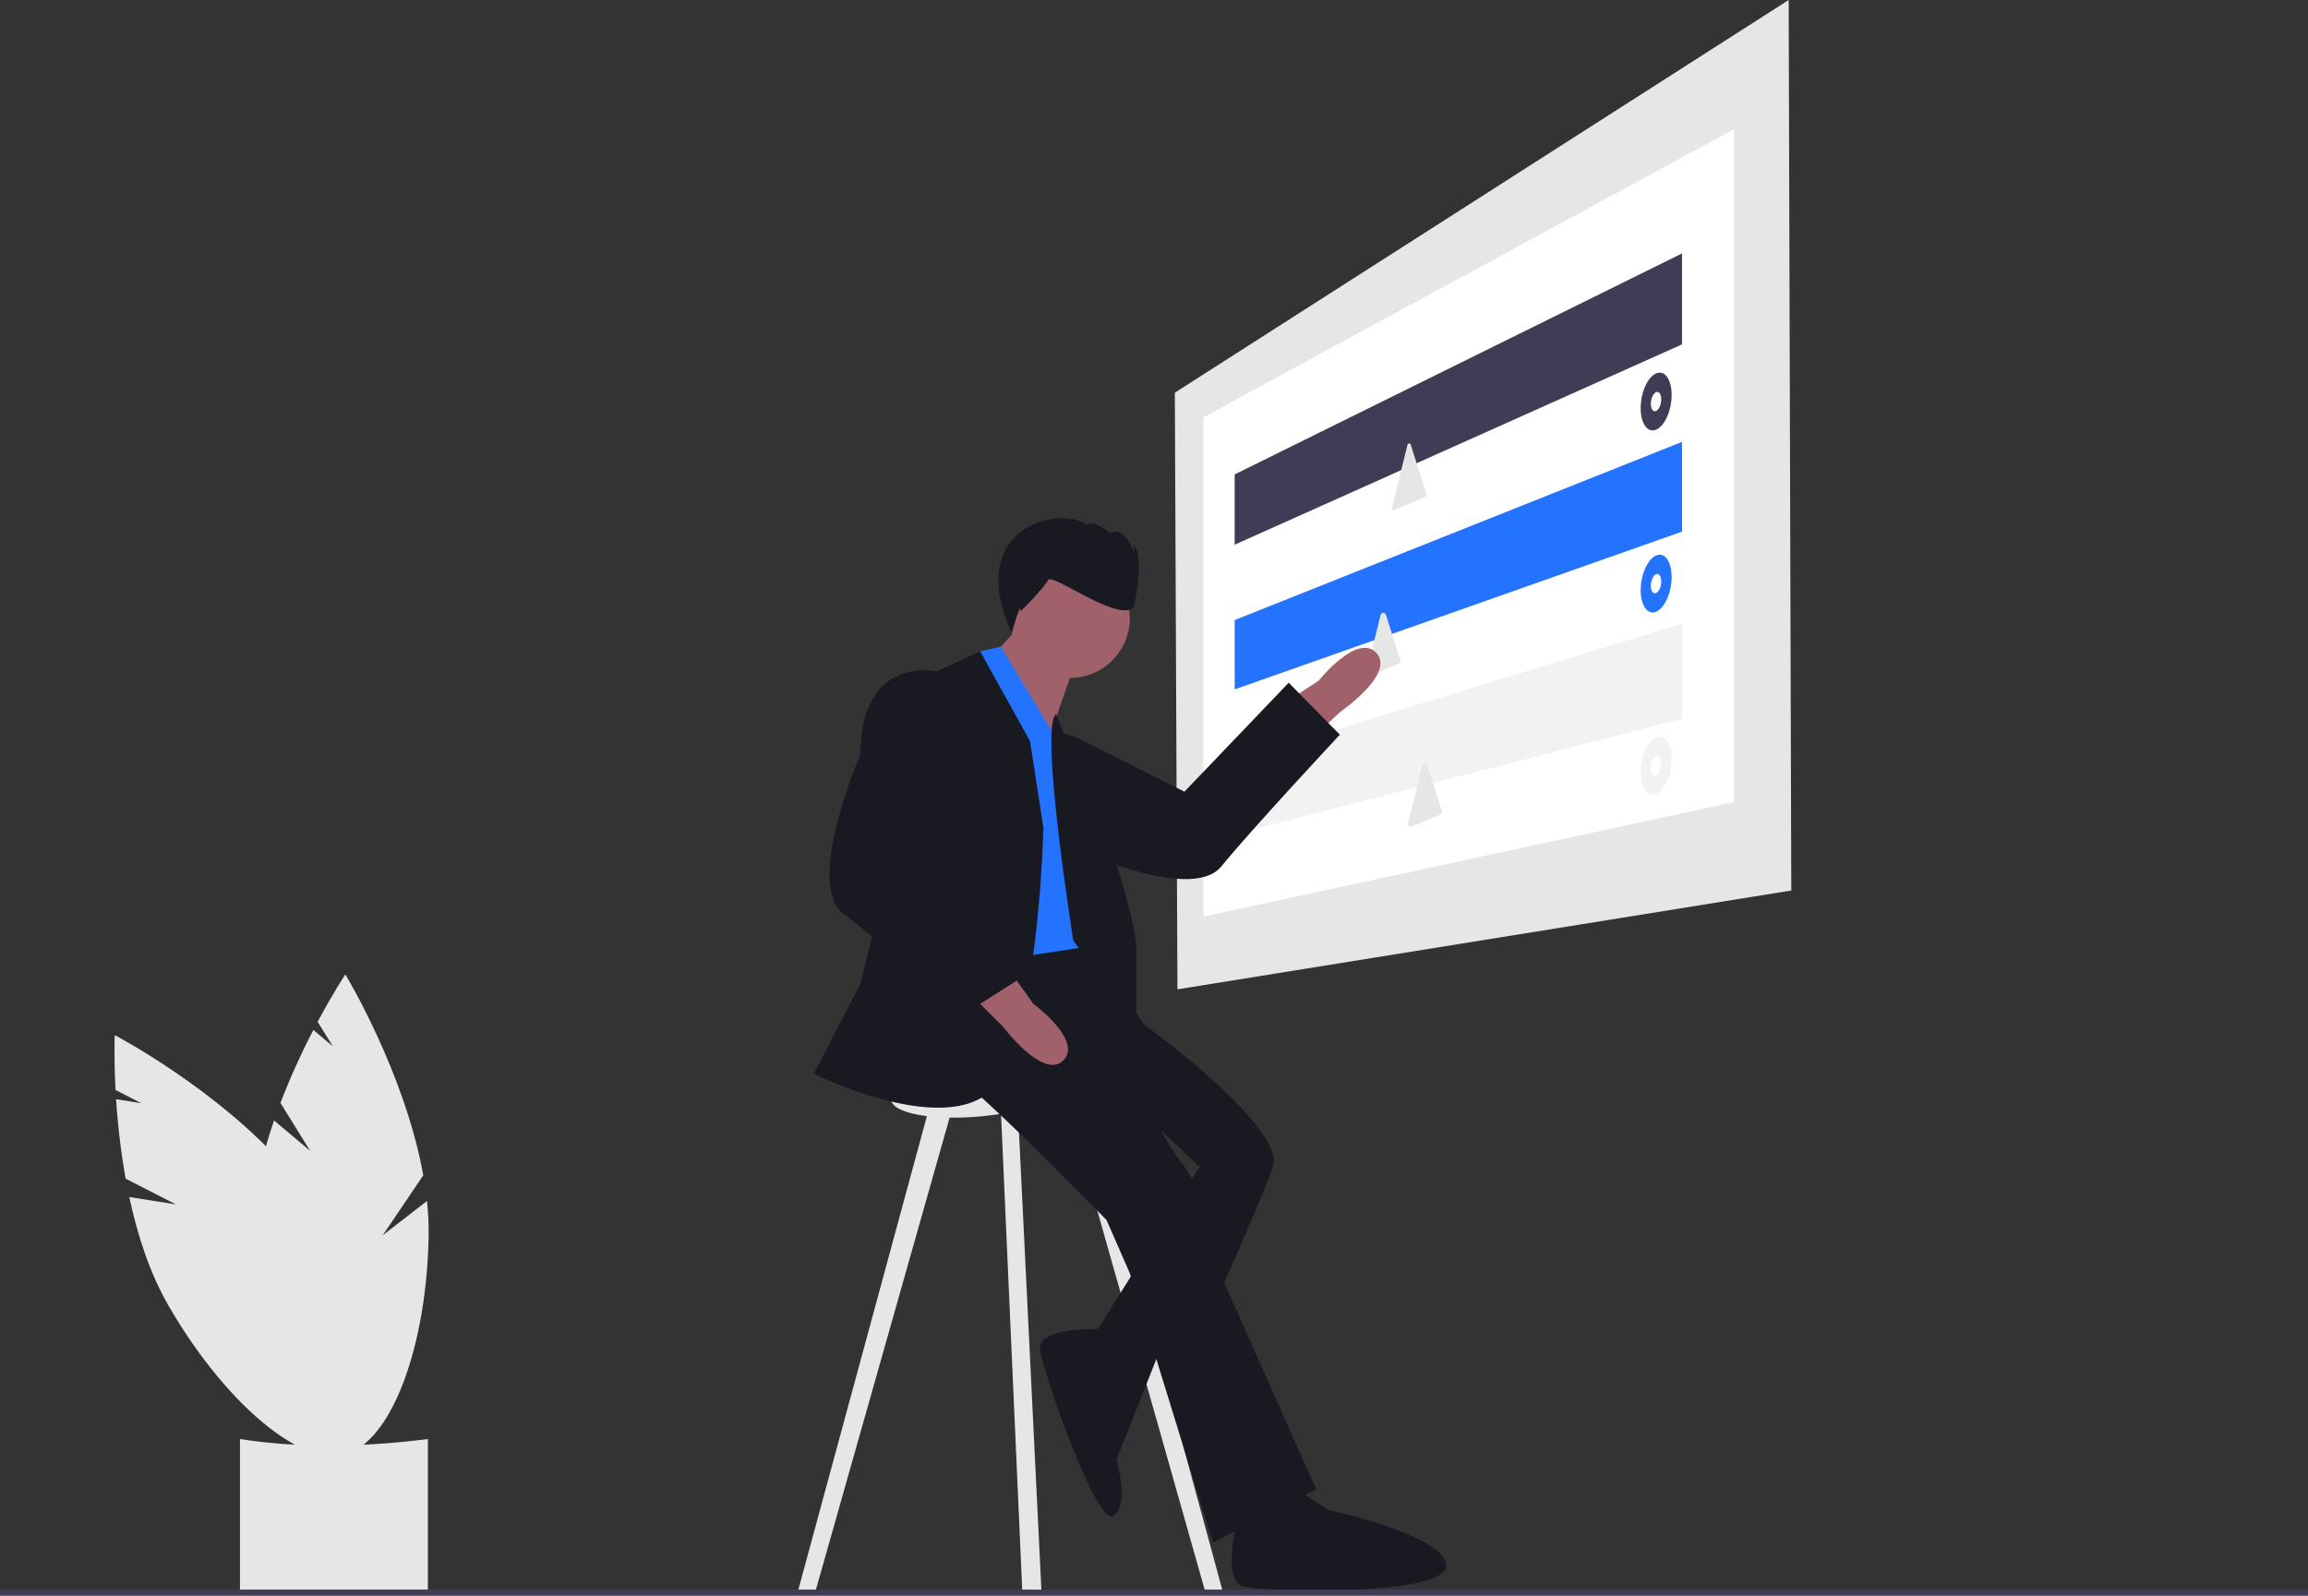 <svg width="888" height="614" viewBox="0 0 888 614" fill="none" xmlns="http://www.w3.org/2000/svg">
<rect x="0" y="0" width="888" height="614" fill="#333333" stroke="none"/>
<g clip-path="url(#clip0)">
<path d="M119.323 442.84L107.903 424.388C111.593 414.804 115.82 405.435 120.565 396.326L128.062 402.635L122.215 393.188C128.194 381.983 132.863 374.941 132.863 374.941C132.863 374.941 155.751 412.666 162.854 452.263L147.259 475.332L164.275 462.146C164.778 466.752 164.992 471.385 164.914 476.018C163.974 522.725 147.958 560.282 129.14 559.904C110.323 559.525 95.83 521.354 96.77 474.646C97.062 460.166 100.643 445.083 105.443 431.161L119.323 442.84Z" fill="#E6E6E6"/>
<path d="M67.65 463.44L48.337 453.547C46.541 443.435 45.317 433.23 44.67 422.98L54.349 424.505L44.461 419.44C43.787 406.758 44.144 398.316 44.144 398.316C44.144 398.316 83.237 418.78 109.785 449.005L108.36 476.814L116.11 456.731C118.922 460.413 121.5 464.269 123.828 468.275C147.167 508.745 152.869 549.174 136.565 558.577C120.26 567.979 88.123 542.794 64.785 502.325C57.55 489.779 52.819 475.016 49.732 460.616L67.65 463.44Z" fill="#E6E6E6"/>
<path d="M164.626 612.807C142.371 614.23 118.123 612.724 92.327 612.807V553.746C115.058 557.285 139.298 556.921 164.626 553.746V612.807Z" fill="#E6E6E6"/>
<path d="M689.193 342.668L453.019 380.696L452.018 151.095L688.192 0L689.193 342.668Z" fill="#E6E6E6"/>
<path d="M667.176 308.643L463.026 352.675V160.534L667.176 49.73V308.643Z" fill="white"/>
<path d="M647.162 132.515L475.035 209.596V182.551L647.162 97.518V132.515Z" fill="#3F3D56"/>
<path d="M647.162 204.567L475.035 265.277V238.592L647.162 170.035V204.567Z" fill="#2373FF"/>
<path d="M541.536 171.132C541.57 170.995 541.647 170.873 541.756 170.785C541.866 170.696 542.001 170.646 542.141 170.641C542.282 170.636 542.42 170.678 542.535 170.759C542.65 170.84 542.735 170.957 542.777 171.091L545.564 179.874L548.903 190.397C548.952 190.55 548.941 190.717 548.873 190.863C548.805 191.009 548.685 191.125 548.536 191.187L542.084 193.876L536.414 196.238C536.303 196.284 536.183 196.299 536.065 196.28C535.947 196.262 535.836 196.211 535.746 196.133C535.655 196.055 535.588 195.954 535.551 195.84C535.515 195.726 535.511 195.605 535.539 195.489L538.641 182.891L541.536 171.132Z" fill="#E6E6E6"/>
<path d="M531.185 236.623C531.24 236.397 531.368 236.196 531.548 236.05C531.728 235.904 531.951 235.821 532.183 235.813C532.415 235.805 532.643 235.874 532.833 236.008C533.022 236.142 533.163 236.334 533.233 236.555L535.569 243.918L538.792 254.074C538.872 254.328 538.855 254.602 538.743 254.844C538.631 255.085 538.432 255.276 538.186 255.378L532.089 257.919L527.186 259.962C527.004 260.038 526.805 260.062 526.61 260.031C526.415 260 526.233 259.916 526.084 259.788C525.934 259.66 525.823 259.492 525.763 259.305C525.703 259.117 525.696 258.916 525.743 258.725L528.646 246.935L531.185 236.623Z" fill="#E6E6E6"/>
<path d="M647.162 276.621L475.035 320.96V292.632L647.162 239.965V276.621Z" fill="#F2F2F2"/>
<path d="M643.159 151.981C643.159 158.008 640.458 164.001 637.154 165.355C633.879 166.697 631.245 162.969 631.245 157.037C631.245 151.105 633.879 145.141 637.154 143.703C640.458 142.253 643.159 145.954 643.159 151.981Z" fill="#3F3D56"/>
<path d="M639.156 153.68C639.156 155.689 638.258 157.694 637.154 158.157C636.054 158.619 635.164 157.373 635.164 155.374C635.164 153.376 636.054 151.374 637.154 150.902C638.258 150.428 639.156 151.671 639.156 153.68Z" fill="white"/>
<path d="M643.159 222.034C643.159 228.061 640.458 234.053 637.154 235.408C633.879 236.75 631.245 233.021 631.245 227.09C631.245 221.158 633.879 215.193 637.154 213.756C640.458 212.306 643.159 216.007 643.159 222.034Z" fill="#2373FF"/>
<path d="M639.156 223.733C639.156 225.742 638.258 227.747 637.154 228.21C636.054 228.672 635.164 227.425 635.164 225.427C635.164 223.429 636.054 221.427 637.154 220.954C638.258 220.48 639.156 221.724 639.156 223.733Z" fill="white"/>
<path d="M643.159 292.085C643.159 298.112 640.458 304.104 637.154 305.458C633.879 306.801 631.245 303.072 631.245 297.14C631.245 291.209 633.879 285.244 637.154 283.807C640.458 282.357 643.159 286.058 643.159 292.085Z" fill="#F2F2F2"/>
<path d="M639.156 293.784C639.156 295.793 638.258 297.798 637.154 298.261C636.054 298.723 635.164 297.476 635.164 295.478C635.164 293.479 636.054 291.478 637.154 291.005C638.258 290.531 639.156 291.775 639.156 293.784Z" fill="white"/>
<path d="M547.185 294.669C547.24 294.444 547.368 294.243 547.548 294.097C547.728 293.951 547.951 293.868 548.183 293.86C548.415 293.852 548.643 293.921 548.833 294.055C549.022 294.189 549.163 294.381 549.233 294.602L551.569 301.965L554.792 312.121C554.872 312.375 554.855 312.649 554.743 312.891C554.631 313.132 554.432 313.323 554.186 313.425L548.089 315.966L543.186 318.009C543.004 318.085 542.805 318.109 542.61 318.078C542.415 318.047 542.233 317.963 542.084 317.835C541.934 317.706 541.823 317.539 541.763 317.352C541.703 317.164 541.696 316.963 541.743 316.772L544.646 304.982L547.185 294.669Z" fill="#E6E6E6"/>
<path d="M506.558 282.355L515.869 273.766C515.869 273.766 536.946 259.248 529.584 251.267C522.222 243.285 507.384 261.897 507.384 261.897L498.175 267.929L506.558 282.355Z" fill="#A0616A"/>
<path d="M383.45 286.353L378.026 293.818C378.026 293.818 370.446 322.968 408.805 324.516C408.805 324.516 457.793 348.265 469.92 333.386C482.047 318.507 515.508 282.718 515.508 282.718L495.824 262.713L455.712 304.638L416.797 285.138C416.797 285.138 396.752 274.083 383.45 286.353Z" fill="#181921"/>
<path d="M357.923 424.68L307.135 611.797L313.533 613.077L366.88 424.68H357.923Z" fill="#E6E6E6"/>
<path d="M419.494 424.68L470.281 611.797L463.883 613.077L410.536 424.68H419.494Z" fill="#E6E6E6"/>
<path d="M384.795 420.839L393.312 612.108L400.708 612.437L391.194 418.279L384.795 420.839Z" fill="#E6E6E6"/>
<path d="M408.469 417.814C408.469 422.665 395.188 427.873 377.757 429.547C359.049 431.343 342.846 428.427 342.846 422.913C342.846 417.398 359.049 411.965 377.757 410.854C395.188 409.818 408.469 412.963 408.469 417.814Z" fill="#E6E6E6"/>
<path d="M427.024 385.01L439.82 393.967C439.82 393.967 494.845 433.636 489.727 448.992C484.608 464.348 456.456 525.771 456.456 525.771L420.625 514.254L461.574 448.992L439.82 428.518L428.303 400.366L427.024 385.01Z" fill="#181921"/>
<path d="M377.117 361.975C377.117 361.975 351.524 401.644 366.88 413.161C382.236 424.678 425.744 469.466 425.744 469.466L434.702 489.94L466.693 593.592L506.362 573.117L470.532 492.499C470.532 492.499 466.693 463.067 453.896 446.432C441.1 429.796 435.981 405.483 435.981 405.483L439.82 393.966L416.908 357.305L377.117 361.975Z" fill="#181921"/>
<path d="M446.708 518.438L423.708 511.438C423.708 511.438 398.872 510.415 400.151 519.372C401.431 528.33 421.905 587.194 428.304 583.355C434.702 579.516 429.583 561.601 429.583 561.601L446.708 518.438Z" fill="#181921"/>
<path d="M395.672 237.211L382.876 251.287L403.35 284.558L412.308 258.965L395.672 237.211Z" fill="#A0616A"/>
<path d="M407.829 286.476L385.101 248.838L377.117 250.645V263.442L374.558 370.933L416.787 364.534C416.787 364.534 419.346 295.433 407.829 286.476Z" fill="#2373FF"/>
<path d="M396.312 285.197L377.117 250.646L360.482 258.324L331.05 378.612L313.135 413.162C313.135 413.162 371.999 442.594 386.075 413.162C400.151 383.73 401.431 318.468 401.431 318.468L396.312 285.197Z" fill="#181921"/>
<path d="M368.16 263.442L360.482 258.324C360.482 258.324 331.05 251.925 331.05 290.315C331.05 290.315 309.296 340.221 324.652 351.738C340.008 363.255 377.117 395.246 377.117 395.246L396.312 374.772L352.804 336.382L370.719 296.713C370.719 296.713 380.956 276.239 368.16 263.442Z" fill="#181921"/>
<path d="M377.118 386.29L386.075 395.247C386.075 395.247 401.431 415.722 409.109 408.044C416.787 400.366 397.592 386.29 397.592 386.29L391.194 377.332L377.118 386.29Z" fill="#A0616A"/>
<path d="M406.346 274.863L428.304 328.705C428.304 328.705 437.261 355.577 437.261 365.814V393.967L412.948 361.976C412.948 361.976 399.743 278.606 406.346 274.863Z" fill="#181921"/>
<path d="M476.258 583.388C476.258 583.388 469.919 608.348 478.239 610.461C486.559 612.574 556.367 614.362 556.412 602.564C556.456 590.766 511.105 581.02 511.105 581.02L494.351 570.27L476.258 583.388Z" fill="#181921"/>
<path d="M411.668 260.884C424.389 260.884 434.702 250.571 434.702 237.85C434.702 225.129 424.389 214.816 411.668 214.816C398.947 214.816 388.634 225.129 388.634 237.85C388.634 250.571 398.947 260.884 411.668 260.884Z" fill="#A0616A"/>
<path d="M436.23 233.715C436.23 233.715 440.729 214.218 436.23 209.719V212.718C436.23 212.718 433.23 202.22 427.231 205.22C427.231 205.22 419.733 199.221 418.233 202.22C409.409 194.242 370.28 201.722 389.274 243.609C389.274 243.609 392.738 230.715 392.738 235.214C392.738 235.214 401.736 226.216 403.236 223.217C404.735 220.217 430.231 239.714 436.23 233.715Z" fill="#181921"/>
<path d="M888 611.672H0V613.913H888V611.672Z" fill="#3F3D56"/>
</g>
<defs>
<clipPath id="clip0">
<rect width="888" height="613.913" fill="white"/>
</clipPath>
</defs>
</svg>

